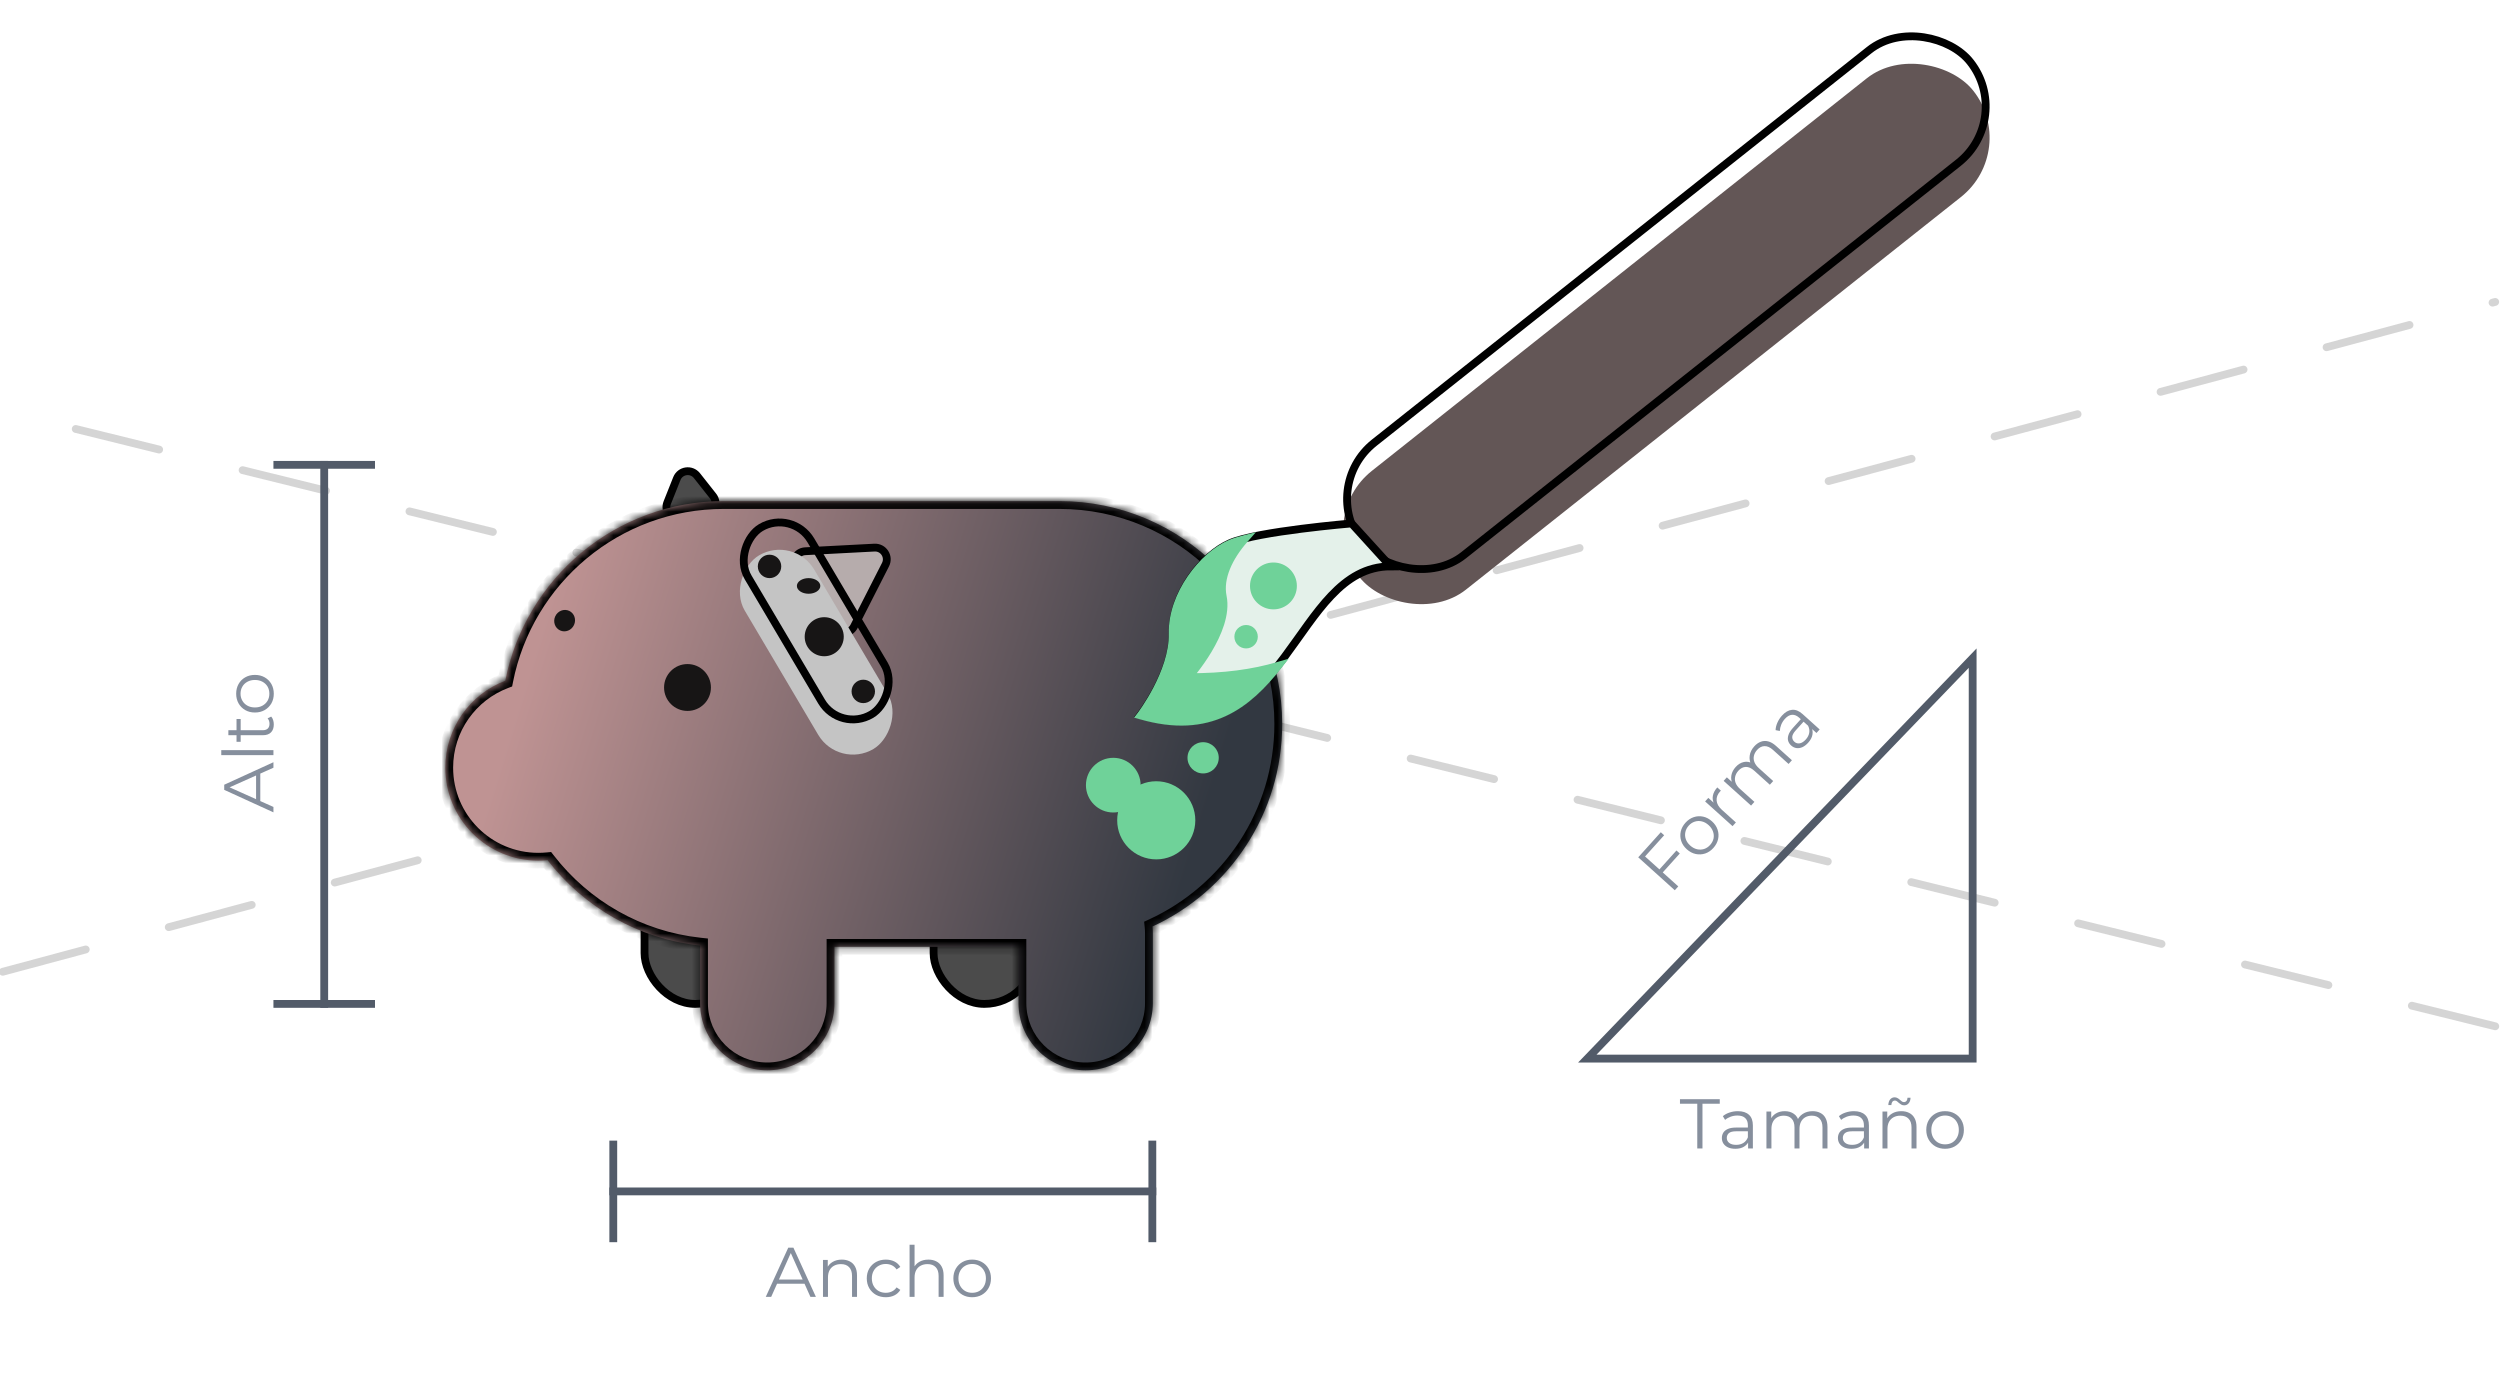 <svg width="320" height="177" viewBox="0 0 320 177" fill="none" xmlns="http://www.w3.org/2000/svg">
<line x1="0.353" y1="124.387" x2="319.387" y2="38.647" stroke="#808080" stroke-opacity="0.33" stroke-linecap="round" stroke-dasharray="11 11"/>
<line x1="319.395" y1="131.366" x2="0.366" y2="52.605" stroke="#808080" stroke-opacity="0.33" stroke-linecap="round" stroke-dasharray="11 11"/>
<path d="M89.208 60.883L91.266 63.489C91.982 64.395 91.448 65.736 90.306 65.903L87.019 66.382C85.877 66.549 84.982 65.416 85.409 64.343L86.637 61.258C87.064 60.185 88.492 59.977 89.208 60.883Z" fill="#4B4B4B" stroke="black"/>
<rect x="119.5" y="112.5" width="13" height="16" rx="6.5" fill="#4B4B4B" stroke="black"/>
<rect x="82.5" y="112.5" width="13" height="16" rx="6.5" fill="#4B4B4B" stroke="black"/>
<mask id="path-6-inside-1_106_9" fill="white">
<path fill-rule="evenodd" clip-rule="evenodd" d="M70.091 110.105C69.7 110.143 69.303 110.163 68.902 110.163C62.329 110.163 57 104.834 57 98.261C57 93.175 60.19 88.834 64.678 87.13C67.255 74.026 78.806 64.141 92.666 64.141H135.595C151.349 64.141 164.12 76.912 164.12 92.666C164.12 104.164 157.317 114.073 147.517 118.588C147.547 118.88 147.563 119.177 147.563 119.478V128.403C147.563 133.151 143.714 137 138.966 137C134.218 137 130.369 133.151 130.369 128.403V121.191H106.807V128.403C106.807 133.151 102.958 137 98.21 137C93.463 137 89.614 133.151 89.614 128.403V121.03C81.682 120.186 74.722 116.092 70.091 110.105Z"/>
</mask>
<path fill-rule="evenodd" clip-rule="evenodd" d="M70.091 110.105C69.7 110.143 69.303 110.163 68.902 110.163C62.329 110.163 57 104.834 57 98.261C57 93.175 60.19 88.834 64.678 87.13C67.255 74.026 78.806 64.141 92.666 64.141H135.595C151.349 64.141 164.12 76.912 164.12 92.666C164.12 104.164 157.317 114.073 147.517 118.588C147.547 118.88 147.563 119.177 147.563 119.478V128.403C147.563 133.151 143.714 137 138.966 137C134.218 137 130.369 133.151 130.369 128.403V121.191H106.807V128.403C106.807 133.151 102.958 137 98.21 137C93.463 137 89.614 133.151 89.614 128.403V121.03C81.682 120.186 74.722 116.092 70.091 110.105Z" fill="url(#paint0_linear_106_9)"/>
<path d="M70.091 110.105L70.882 109.493L70.543 109.055L69.992 109.109L70.091 110.105ZM64.678 87.13L65.033 88.065L65.552 87.868L65.659 87.323L64.678 87.13ZM147.517 118.588L147.099 117.679L146.449 117.979L146.523 118.69L147.517 118.588ZM130.369 121.191H131.369V120.191H130.369V121.191ZM106.807 121.191V120.191H105.807V121.191H106.807ZM89.614 121.03H90.614V120.13L89.719 120.035L89.614 121.03ZM69.992 109.109C69.634 109.145 69.27 109.163 68.902 109.163V111.163C69.336 111.163 69.766 111.142 70.189 111.1L69.992 109.109ZM68.902 109.163C62.881 109.163 58 104.282 58 98.261H56C56 105.387 61.776 111.163 68.902 111.163V109.163ZM58 98.261C58 93.604 60.92 89.627 65.033 88.065L64.323 86.195C59.459 88.042 56 92.746 56 98.261H58ZM65.659 87.323C68.146 74.679 79.293 65.141 92.666 65.141V63.141C78.32 63.141 66.365 73.373 63.697 86.937L65.659 87.323ZM92.666 65.141H135.595V63.141H92.666V65.141ZM135.595 65.141C150.797 65.141 163.12 77.465 163.12 92.666H165.12C165.12 76.36 151.901 63.141 135.595 63.141V65.141ZM163.12 92.666C163.12 103.759 156.558 113.322 147.099 117.679L147.936 119.496C158.077 114.824 165.12 104.568 165.12 92.666H163.12ZM146.523 118.69C146.549 118.949 146.563 119.211 146.563 119.478H148.563C148.563 119.143 148.546 118.812 148.512 118.485L146.523 118.69ZM146.563 119.478V128.403H148.563V119.478H146.563ZM146.563 128.403C146.563 132.599 143.162 136 138.966 136V138C144.266 138 148.563 133.703 148.563 128.403H146.563ZM138.966 136C134.77 136 131.369 132.599 131.369 128.403H129.369C129.369 133.703 133.666 138 138.966 138V136ZM131.369 128.403V121.191H129.369V128.403H131.369ZM130.369 120.191H106.807V122.191H130.369V120.191ZM105.807 121.191V128.403H107.807V121.191H105.807ZM105.807 128.403C105.807 132.599 102.406 136 98.21 136V138C103.511 138 107.807 133.703 107.807 128.403H105.807ZM98.21 136C94.015 136 90.614 132.599 90.614 128.403H88.614C88.614 133.703 92.91 138 98.21 138V136ZM90.614 128.403V121.03H88.614V128.403H90.614ZM89.719 120.035C82.069 119.221 75.353 115.272 70.882 109.493L69.3 110.716C74.092 116.911 81.296 121.15 89.508 122.024L89.719 120.035Z" fill="black" mask="url(#path-6-inside-1_106_9)"/>
<path d="M113.345 72.273L109.315 80.183C108.79 81.212 107.349 81.287 106.72 80.319L101.885 72.874C101.256 71.906 101.912 70.62 103.065 70.559L111.929 70.094C113.083 70.034 113.869 71.244 113.345 72.273Z" fill="#B6ACAC" stroke="black"/>
<ellipse cx="72.272" cy="79.442" rx="1.323" ry="1.382" transform="rotate(24.984 72.272 79.442)" fill="#171515"/>
<circle cx="88" cy="88" r="3" fill="#171515"/>
<g filter="url(#filter0_i_106_9)">
<rect x="101.59" y="64.464" width="28.788" height="10.325" rx="5.162" transform="rotate(59.396 101.59 64.464)" fill="#C4C4C4"/>
</g>
<rect x="101.414" y="65.149" width="27.788" height="9.325" rx="4.662" transform="rotate(59.396 101.414 65.149)" stroke="black"/>
<g filter="url(#filter1_i_106_9)">
<rect x="168" y="62.297" width="100.248" height="19.394" rx="9.697" transform="rotate(-38.42 168 62.297)" fill="#635656"/>
</g>
<rect x="168.702" y="62.377" width="99.248" height="18.394" rx="9.197" transform="rotate(-38.42 168.702 62.377)" stroke="black"/>
<circle cx="98.5" cy="72.5" r="1.5" fill="#171515"/>
<ellipse cx="103.5" cy="75" rx="1.5" ry="1" fill="#171515"/>
<circle cx="105.5" cy="81.5" r="2.5" fill="#171515"/>
<circle cx="110.5" cy="88.5" r="1.5" fill="#171515"/>
<path d="M178 72.5C165.5 72.5 165 97 146 91.5C146 91.5 150.205 86 150.103 81C150 76 154 71 157.5 69.5C161 68 173 67 173 67L178 72.5Z" fill="#E4F1EA" stroke="black"/>
<path fill-rule="evenodd" clip-rule="evenodd" d="M159.316 69C158.591 69.182 157.969 69.374 157.5 69.575C154 71.075 150 76.075 150.103 81.075C150.205 86.075 146 91.575 146 91.575C154.858 94.139 159.695 90.183 163.602 85.228C160.437 86.162 156.682 86.699 152.119 86.672C152.119 86.672 157.411 80.765 156.51 76.365C156.022 73.984 157.284 71.304 159.316 69Z" fill="#6FD299"/>
<path d="M157.5 69.575L157.697 70.034L157.697 70.034L157.5 69.575ZM159.316 69L159.691 69.331L160.755 68.123L159.194 68.515L159.316 69ZM146 91.575L145.603 91.271L145.159 91.852L145.861 92.055L146 91.575ZM163.602 85.228L163.994 85.538L164.967 84.304L163.46 84.748L163.602 85.228ZM152.119 86.672L151.747 86.339L151.006 87.166L152.117 87.172L152.119 86.672ZM156.51 76.365L156.02 76.466L156.02 76.466L156.51 76.365ZM157.697 70.034C158.131 69.849 158.723 69.664 159.437 69.485L159.194 68.515C158.458 68.7 157.807 68.899 157.303 69.115L157.697 70.034ZM150.602 81.065C150.554 78.697 151.479 76.299 152.862 74.297C154.247 72.291 156.054 70.739 157.697 70.034L157.303 69.115C155.446 69.911 153.503 71.609 152.039 73.728C150.572 75.851 149.549 78.452 149.603 81.085L150.602 81.065ZM146 91.575C146.397 91.879 146.397 91.879 146.397 91.878C146.397 91.878 146.398 91.878 146.398 91.878C146.398 91.878 146.398 91.877 146.399 91.877C146.399 91.876 146.4 91.875 146.401 91.873C146.404 91.87 146.407 91.866 146.411 91.86C146.42 91.848 146.433 91.832 146.449 91.81C146.481 91.766 146.528 91.703 146.587 91.62C146.705 91.455 146.872 91.216 147.073 90.913C147.472 90.308 148.004 89.449 148.533 88.43C149.584 86.407 150.656 83.691 150.602 81.065L149.603 81.085C149.651 83.459 148.672 85.993 147.646 87.969C147.137 88.951 146.624 89.779 146.238 90.362C146.046 90.653 145.886 90.882 145.774 91.038C145.718 91.115 145.675 91.175 145.646 91.214C145.631 91.234 145.62 91.249 145.613 91.258C145.609 91.263 145.606 91.266 145.605 91.269C145.604 91.27 145.603 91.27 145.603 91.271C145.603 91.271 145.603 91.271 145.603 91.271C145.603 91.271 145.603 91.271 145.603 91.271C145.603 91.271 145.603 91.271 146 91.575ZM163.209 84.918C161.273 87.374 159.146 89.528 156.449 90.767C153.769 91.997 150.47 92.348 146.139 91.095L145.861 92.055C150.388 93.366 153.937 93.02 156.866 91.675C159.779 90.338 162.024 88.036 163.994 85.538L163.209 84.918ZM163.46 84.748C160.349 85.666 156.644 86.199 152.122 86.172L152.117 87.172C156.72 87.199 160.525 86.657 163.743 85.708L163.46 84.748ZM152.119 86.672C152.492 87.006 152.492 87.006 152.492 87.005C152.492 87.005 152.492 87.005 152.492 87.005C152.493 87.005 152.493 87.004 152.493 87.004C152.494 87.003 152.495 87.002 152.497 87C152.5 86.997 152.504 86.992 152.509 86.986C152.52 86.974 152.536 86.956 152.556 86.933C152.596 86.886 152.655 86.819 152.728 86.731C152.875 86.557 153.082 86.304 153.328 85.987C153.818 85.353 154.464 84.46 155.082 83.425C155.699 82.391 156.296 81.204 156.681 79.982C157.065 78.763 157.248 77.478 157 76.265L156.02 76.466C156.222 77.453 156.082 78.555 155.727 79.681C155.373 80.805 154.817 81.919 154.223 82.912C153.631 83.904 153.01 84.763 152.537 85.374C152.3 85.68 152.101 85.922 151.962 86.088C151.893 86.171 151.838 86.234 151.801 86.277C151.783 86.298 151.769 86.314 151.76 86.324C151.755 86.329 151.752 86.333 151.75 86.336C151.749 86.337 151.748 86.338 151.747 86.338C151.747 86.338 151.747 86.338 151.747 86.339C151.747 86.339 151.747 86.339 151.747 86.339C151.747 86.339 151.747 86.339 152.119 86.672ZM157 76.265C156.56 74.116 157.694 71.596 159.691 69.331L158.941 68.669C156.874 71.013 155.484 73.851 156.02 76.466L157 76.265Z" fill="#6FD299"/>
<circle cx="163" cy="75" r="3" fill="#6FD299"/>
<circle cx="159.5" cy="81.5" r="1.5" fill="#6FD299"/>
<circle cx="142.5" cy="100.5" r="3.5" fill="#6FD299"/>
<circle cx="148" cy="105" r="5" fill="#6FD299"/>
<circle cx="154" cy="97" r="2" fill="#6FD299"/>
<circle cx="157.5" cy="89.5" r="1.5" fill="#6FD299"/>
<line x1="41.5" y1="59" x2="41.5" y2="129" stroke="#525B69"/>
<line x1="148" y1="152.5" x2="78" y2="152.5" stroke="#525B69"/>
<line x1="35" y1="128.5" x2="48" y2="128.5" stroke="#525B69"/>
<line x1="78.5" y1="146" x2="78.5" y2="159" stroke="#525B69"/>
<line x1="35" y1="59.5" x2="48" y2="59.5" stroke="#525B69"/>
<line x1="147.5" y1="146" x2="147.5" y2="159" stroke="#525B69"/>
<path d="M203.175 135.5L252.5 84.241L252.5 135.5H203.175Z" stroke="#525B69"/>
<path d="M98.018 166L100.898 159.7H101.555L104.435 166H103.733L101.087 160.087H101.357L98.711 166H98.018ZM99.152 164.317L99.35 163.777H103.013L103.211 164.317H99.152ZM107.754 161.23C108.138 161.23 108.474 161.305 108.762 161.455C109.056 161.599 109.284 161.821 109.446 162.121C109.614 162.421 109.698 162.799 109.698 163.255V166H109.059V163.318C109.059 162.82 108.933 162.445 108.681 162.193C108.435 161.935 108.087 161.806 107.637 161.806C107.301 161.806 107.007 161.875 106.755 162.013C106.509 162.145 106.317 162.34 106.179 162.598C106.047 162.85 105.981 163.156 105.981 163.516V166H105.342V161.275H105.954V162.571L105.855 162.328C106.005 161.986 106.245 161.719 106.575 161.527C106.905 161.329 107.298 161.23 107.754 161.23ZM113.386 166.045C112.918 166.045 112.498 165.943 112.126 165.739C111.76 165.529 111.472 165.244 111.262 164.884C111.052 164.518 110.947 164.101 110.947 163.633C110.947 163.159 111.052 162.742 111.262 162.382C111.472 162.022 111.76 161.74 112.126 161.536C112.498 161.332 112.918 161.23 113.386 161.23C113.788 161.23 114.151 161.308 114.475 161.464C114.799 161.62 115.054 161.854 115.24 162.166L114.763 162.49C114.601 162.25 114.4 162.073 114.16 161.959C113.92 161.845 113.659 161.788 113.377 161.788C113.041 161.788 112.738 161.866 112.468 162.022C112.198 162.172 111.985 162.385 111.829 162.661C111.673 162.937 111.595 163.261 111.595 163.633C111.595 164.005 111.673 164.329 111.829 164.605C111.985 164.881 112.198 165.097 112.468 165.253C112.738 165.403 113.041 165.478 113.377 165.478C113.659 165.478 113.92 165.421 114.16 165.307C114.4 165.193 114.601 165.019 114.763 164.785L115.24 165.109C115.054 165.415 114.799 165.649 114.475 165.811C114.151 165.967 113.788 166.045 113.386 166.045ZM118.837 161.23C119.221 161.23 119.557 161.305 119.845 161.455C120.139 161.599 120.367 161.821 120.529 162.121C120.697 162.421 120.781 162.799 120.781 163.255V166H120.142V163.318C120.142 162.82 120.016 162.445 119.764 162.193C119.518 161.935 119.17 161.806 118.72 161.806C118.384 161.806 118.09 161.875 117.838 162.013C117.592 162.145 117.4 162.34 117.262 162.598C117.13 162.85 117.064 163.156 117.064 163.516V166H116.425V159.322H117.064V162.571L116.938 162.328C117.088 161.986 117.328 161.719 117.658 161.527C117.988 161.329 118.381 161.23 118.837 161.23ZM124.433 166.045C123.977 166.045 123.566 165.943 123.2 165.739C122.84 165.529 122.555 165.244 122.345 164.884C122.135 164.518 122.03 164.101 122.03 163.633C122.03 163.159 122.135 162.742 122.345 162.382C122.555 162.022 122.84 161.74 123.2 161.536C123.56 161.332 123.971 161.23 124.433 161.23C124.901 161.23 125.315 161.332 125.675 161.536C126.041 161.74 126.326 162.022 126.53 162.382C126.74 162.742 126.845 163.159 126.845 163.633C126.845 164.101 126.74 164.518 126.53 164.884C126.326 165.244 126.041 165.529 125.675 165.739C125.309 165.943 124.895 166.045 124.433 166.045ZM124.433 165.478C124.775 165.478 125.078 165.403 125.342 165.253C125.606 165.097 125.813 164.881 125.963 164.605C126.119 164.323 126.197 163.999 126.197 163.633C126.197 163.261 126.119 162.937 125.963 162.661C125.813 162.385 125.606 162.172 125.342 162.022C125.078 161.866 124.778 161.788 124.442 161.788C124.106 161.788 123.806 161.866 123.542 162.022C123.278 162.172 123.068 162.385 122.912 162.661C122.756 162.937 122.678 163.261 122.678 163.633C122.678 163.999 122.756 164.323 122.912 164.605C123.068 164.881 123.278 165.097 123.542 165.253C123.806 165.403 124.103 165.478 124.433 165.478Z" fill="#868F9D"/>
<path d="M217.25 147V141.276H215.036V140.7H220.13V141.276H217.916V147H217.25ZM223.756 147V145.956L223.729 145.785V144.039C223.729 143.637 223.615 143.328 223.387 143.112C223.165 142.896 222.832 142.788 222.388 142.788C222.082 142.788 221.791 142.839 221.515 142.941C221.239 143.043 221.005 143.178 220.813 143.346L220.525 142.869C220.765 142.665 221.053 142.509 221.389 142.401C221.725 142.287 222.079 142.23 222.451 142.23C223.063 142.23 223.534 142.383 223.864 142.689C224.2 142.989 224.368 143.448 224.368 144.066V147H223.756ZM222.127 147.045C221.773 147.045 221.464 146.988 221.2 146.874C220.942 146.754 220.744 146.592 220.606 146.388C220.468 146.178 220.399 145.938 220.399 145.668C220.399 145.422 220.456 145.2 220.57 145.002C220.69 144.798 220.882 144.636 221.146 144.516C221.416 144.39 221.776 144.327 222.226 144.327H223.855V144.804H222.244C221.788 144.804 221.47 144.885 221.29 145.047C221.116 145.209 221.029 145.41 221.029 145.65C221.029 145.92 221.134 146.136 221.344 146.298C221.554 146.46 221.848 146.541 222.226 146.541C222.586 146.541 222.895 146.46 223.153 146.298C223.417 146.13 223.609 145.89 223.729 145.578L223.873 146.019C223.753 146.331 223.543 146.58 223.243 146.766C222.949 146.952 222.577 147.045 222.127 147.045ZM232.008 142.23C232.392 142.23 232.725 142.305 233.007 142.455C233.295 142.599 233.517 142.821 233.673 143.121C233.835 143.421 233.916 143.799 233.916 144.255V147H233.277V144.318C233.277 143.82 233.157 143.445 232.917 143.193C232.683 142.935 232.35 142.806 231.918 142.806C231.594 142.806 231.312 142.875 231.072 143.013C230.838 143.145 230.655 143.34 230.523 143.598C230.397 143.85 230.334 144.156 230.334 144.516V147H229.695V144.318C229.695 143.82 229.575 143.445 229.335 143.193C229.095 142.935 228.759 142.806 228.327 142.806C228.009 142.806 227.73 142.875 227.49 143.013C227.25 143.145 227.064 143.34 226.932 143.598C226.806 143.85 226.743 144.156 226.743 144.516V147H226.104V142.275H226.716V143.553L226.617 143.328C226.761 142.986 226.992 142.719 227.31 142.527C227.634 142.329 228.015 142.23 228.453 142.23C228.915 142.23 229.308 142.347 229.632 142.581C229.956 142.809 230.166 143.154 230.262 143.616L230.01 143.517C230.148 143.133 230.391 142.824 230.739 142.59C231.093 142.35 231.516 142.23 232.008 142.23ZM238.61 147V145.956L238.583 145.785V144.039C238.583 143.637 238.469 143.328 238.241 143.112C238.019 142.896 237.686 142.788 237.242 142.788C236.936 142.788 236.645 142.839 236.369 142.941C236.093 143.043 235.859 143.178 235.667 143.346L235.379 142.869C235.619 142.665 235.907 142.509 236.243 142.401C236.579 142.287 236.933 142.23 237.305 142.23C237.917 142.23 238.388 142.383 238.718 142.689C239.054 142.989 239.222 143.448 239.222 144.066V147H238.61ZM236.981 147.045C236.627 147.045 236.318 146.988 236.054 146.874C235.796 146.754 235.598 146.592 235.46 146.388C235.322 146.178 235.253 145.938 235.253 145.668C235.253 145.422 235.31 145.2 235.424 145.002C235.544 144.798 235.736 144.636 236 144.516C236.27 144.39 236.63 144.327 237.08 144.327H238.709V144.804H237.098C236.642 144.804 236.324 144.885 236.144 145.047C235.97 145.209 235.883 145.41 235.883 145.65C235.883 145.92 235.988 146.136 236.198 146.298C236.408 146.46 236.702 146.541 237.08 146.541C237.44 146.541 237.749 146.46 238.007 146.298C238.271 146.13 238.463 145.89 238.583 145.578L238.727 146.019C238.607 146.331 238.397 146.58 238.097 146.766C237.803 146.952 237.431 147.045 236.981 147.045ZM243.369 142.23C243.753 142.23 244.089 142.305 244.377 142.455C244.671 142.599 244.899 142.821 245.061 143.121C245.229 143.421 245.313 143.799 245.313 144.255V147H244.674V144.318C244.674 143.82 244.548 143.445 244.296 143.193C244.05 142.935 243.702 142.806 243.252 142.806C242.916 142.806 242.622 142.875 242.37 143.013C242.124 143.145 241.932 143.34 241.794 143.598C241.662 143.85 241.596 144.156 241.596 144.516V147H240.957V142.275H241.569V143.571L241.47 143.328C241.62 142.986 241.86 142.719 242.19 142.527C242.52 142.329 242.913 142.23 243.369 142.23ZM243.738 141.483C243.6 141.483 243.477 141.453 243.369 141.393C243.261 141.333 243.162 141.264 243.072 141.186C242.988 141.102 242.904 141.03 242.82 140.97C242.736 140.904 242.649 140.871 242.559 140.871C242.421 140.871 242.31 140.922 242.226 141.024C242.148 141.126 242.103 141.267 242.091 141.447H241.704C241.716 141.147 241.794 140.907 241.938 140.727C242.088 140.547 242.28 140.457 242.514 140.457C242.652 140.457 242.775 140.49 242.883 140.556C242.997 140.616 243.096 140.688 243.18 140.772C243.27 140.85 243.354 140.919 243.432 140.979C243.516 141.039 243.603 141.069 243.693 141.069C243.831 141.069 243.942 141.021 244.026 140.925C244.11 140.823 244.155 140.685 244.161 140.511H244.548C244.542 140.799 244.464 141.033 244.314 141.213C244.164 141.393 243.972 141.483 243.738 141.483ZM248.965 147.045C248.509 147.045 248.098 146.943 247.732 146.739C247.372 146.529 247.087 146.244 246.877 145.884C246.667 145.518 246.562 145.101 246.562 144.633C246.562 144.159 246.667 143.742 246.877 143.382C247.087 143.022 247.372 142.74 247.732 142.536C248.092 142.332 248.503 142.23 248.965 142.23C249.433 142.23 249.847 142.332 250.207 142.536C250.573 142.74 250.858 143.022 251.062 143.382C251.272 143.742 251.377 144.159 251.377 144.633C251.377 145.101 251.272 145.518 251.062 145.884C250.858 146.244 250.573 146.529 250.207 146.739C249.841 146.943 249.427 147.045 248.965 147.045ZM248.965 146.478C249.307 146.478 249.61 146.403 249.874 146.253C250.138 146.097 250.345 145.881 250.495 145.605C250.651 145.323 250.729 144.999 250.729 144.633C250.729 144.261 250.651 143.937 250.495 143.661C250.345 143.385 250.138 143.172 249.874 143.022C249.61 142.866 249.31 142.788 248.974 142.788C248.638 142.788 248.338 142.866 248.074 143.022C247.81 143.172 247.6 143.385 247.444 143.661C247.288 143.937 247.21 144.261 247.21 144.633C247.21 144.999 247.288 145.323 247.444 145.605C247.6 145.881 247.81 146.097 248.074 146.253C248.338 146.403 248.635 146.478 248.965 146.478Z" fill="#868F9D"/>
<path d="M212.357 111.337L214.586 108.863L215.014 109.248L212.785 111.722L212.357 111.337ZM214.819 113.458L214.374 113.953L209.693 109.736L212.584 106.526L213.012 106.912L210.566 109.627L214.819 113.458ZM219.312 108.538C219.007 108.877 218.656 109.114 218.259 109.249C217.862 109.376 217.46 109.397 217.052 109.312C216.639 109.223 216.259 109.022 215.911 108.709C215.559 108.392 215.32 108.035 215.193 107.638C215.066 107.241 215.047 106.84 215.136 106.436C215.226 106.032 215.425 105.659 215.734 105.315C216.048 104.968 216.4 104.728 216.793 104.597C217.19 104.462 217.59 104.439 217.994 104.528C218.402 104.613 218.782 104.814 219.134 105.132C219.482 105.445 219.721 105.802 219.853 106.203C219.984 106.596 220.005 106.998 219.916 107.41C219.822 107.819 219.621 108.195 219.312 108.538ZM218.891 108.159C219.119 107.904 219.266 107.629 219.332 107.333C219.393 107.032 219.371 106.734 219.266 106.438C219.161 106.133 218.972 105.858 218.7 105.613C218.424 105.364 218.131 105.205 217.822 105.136C217.516 105.063 217.219 105.074 216.931 105.17C216.639 105.262 216.38 105.432 216.155 105.682C215.93 105.932 215.787 106.207 215.726 106.507C215.661 106.804 215.679 107.103 215.78 107.403C215.88 107.704 216.069 107.979 216.345 108.228C216.617 108.473 216.91 108.631 217.224 108.704C217.533 108.773 217.834 108.762 218.127 108.67C218.415 108.574 218.67 108.404 218.891 108.159ZM221.766 105.747L218.255 102.584L218.665 102.129L219.621 102.991L219.412 102.887C219.233 102.548 219.178 102.2 219.249 101.844C219.315 101.484 219.503 101.132 219.812 100.789L220.274 101.204C220.258 101.222 220.241 101.24 220.225 101.258C220.205 101.272 220.187 101.287 220.171 101.305C219.837 101.675 219.69 102.067 219.728 102.482C219.763 102.892 219.987 103.284 220.402 103.657L222.194 105.272L221.766 105.747ZM224.544 95.536C224.801 95.251 225.08 95.053 225.38 94.944C225.68 94.827 225.993 94.81 226.321 94.895C226.652 94.976 226.987 95.168 227.326 95.474L229.365 97.311L228.938 97.786L226.945 95.99C226.575 95.657 226.216 95.495 225.868 95.505C225.52 95.506 225.201 95.667 224.912 95.988C224.695 96.229 224.558 96.485 224.5 96.755C224.441 97.017 224.463 97.284 224.567 97.555C224.67 97.817 224.855 98.069 225.122 98.31L226.968 99.972L226.54 100.447L224.547 98.652C224.177 98.319 223.819 98.157 223.471 98.166C223.118 98.172 222.798 98.335 222.508 98.656C222.296 98.892 222.16 99.146 222.102 99.417C222.039 99.683 222.06 99.952 222.163 100.223C222.266 100.485 222.451 100.737 222.719 100.978L224.564 102.64L224.137 103.115L220.626 99.953L221.036 99.498L221.985 100.353L221.752 100.276C221.594 99.94 221.55 99.59 221.62 99.225C221.69 98.852 221.872 98.502 222.165 98.177C222.474 97.834 222.824 97.62 223.215 97.536C223.601 97.448 223.998 97.523 224.405 97.761L224.163 97.882C223.97 97.522 223.903 97.135 223.962 96.72C224.021 96.296 224.215 95.901 224.544 95.536ZM232.507 93.823L231.731 93.125L231.586 93.03L230.289 91.862C229.99 91.593 229.684 91.47 229.371 91.495C229.062 91.516 228.759 91.691 228.462 92.021C228.257 92.248 228.1 92.498 227.991 92.772C227.882 93.045 227.826 93.309 227.822 93.564L227.275 93.459C227.284 93.144 227.361 92.826 227.506 92.504C227.646 92.178 227.841 91.877 228.09 91.6C228.499 91.146 228.928 90.898 229.376 90.858C229.824 90.809 230.278 90.991 230.737 91.405L232.917 93.369L232.507 93.823ZM231.45 95.064C231.213 95.327 230.964 95.518 230.703 95.638C230.441 95.749 230.188 95.788 229.944 95.754C229.696 95.716 229.471 95.607 229.27 95.426C229.088 95.261 228.961 95.07 228.89 94.853C228.819 94.627 228.827 94.376 228.915 94.1C229.002 93.815 229.196 93.505 229.497 93.171L230.587 91.961L230.942 92.28L229.863 93.477C229.558 93.816 229.406 94.106 229.405 94.348C229.409 94.586 229.5 94.785 229.679 94.946C229.879 95.127 230.11 95.193 230.371 95.146C230.632 95.098 230.889 94.934 231.142 94.653C231.383 94.385 231.53 94.102 231.582 93.802C231.634 93.493 231.584 93.19 231.432 92.892L231.856 93.08C232.008 93.378 232.052 93.701 231.99 94.048C231.931 94.391 231.751 94.73 231.45 95.064Z" fill="#868F9D"/>
<path d="M35 103.982L28.7 101.102V100.445L35 97.565V98.267L29.087 100.913V100.643L35 103.289V103.982ZM33.317 102.848L32.777 102.65V98.987L33.317 98.789V102.848ZM35 96.658H28.322V96.019H35V96.658ZM35.045 92.721C35.045 93.165 34.925 93.507 34.685 93.746C34.445 93.987 34.106 94.106 33.668 94.106H29.231V93.468H33.632C33.908 93.468 34.121 93.398 34.271 93.26C34.421 93.117 34.496 92.912 34.496 92.648C34.496 92.367 34.415 92.132 34.253 91.947L34.712 91.722C34.826 91.847 34.91 92.001 34.964 92.18C35.018 92.355 35.045 92.534 35.045 92.721ZM30.806 94.953H30.275V92.028H30.806V94.953ZM35.045 88.799C35.045 89.255 34.943 89.666 34.739 90.032C34.529 90.392 34.244 90.677 33.884 90.887C33.518 91.097 33.101 91.202 32.633 91.202C32.159 91.202 31.742 91.097 31.382 90.887C31.022 90.677 30.74 90.392 30.536 90.032C30.332 89.672 30.23 89.261 30.23 88.799C30.23 88.331 30.332 87.917 30.536 87.557C30.74 87.191 31.022 86.906 31.382 86.702C31.742 86.492 32.159 86.387 32.633 86.387C33.101 86.387 33.518 86.492 33.884 86.702C34.244 86.906 34.529 87.191 34.739 87.557C34.943 87.923 35.045 88.337 35.045 88.799ZM34.478 88.799C34.478 88.457 34.403 88.154 34.253 87.89C34.097 87.626 33.881 87.419 33.605 87.269C33.323 87.113 32.999 87.035 32.633 87.035C32.261 87.035 31.937 87.113 31.661 87.269C31.385 87.419 31.172 87.626 31.022 87.89C30.866 88.154 30.788 88.454 30.788 88.79C30.788 89.126 30.866 89.426 31.022 89.69C31.172 89.954 31.385 90.164 31.661 90.32C31.937 90.476 32.261 90.554 32.633 90.554C32.999 90.554 33.323 90.476 33.605 90.32C33.881 90.164 34.097 89.954 34.253 89.69C34.403 89.426 34.478 89.129 34.478 88.799Z" fill="#868F9D"/>
<defs>
<filter id="filter0_i_106_9" x="94.612" y="66.372" width="19.726" height="30.218" filterUnits="userSpaceOnUse" color-interpolation-filters="sRGB">
<feFlood flood-opacity="0" result="BackgroundImageFix"/>
<feBlend mode="normal" in="SourceGraphic" in2="BackgroundImageFix" result="shape"/>
<feColorMatrix in="SourceAlpha" type="matrix" values="0 0 0 0 0 0 0 0 0 0 0 0 0 0 0 0 0 0 127 0" result="hardAlpha"/>
<feOffset dy="4"/>
<feGaussianBlur stdDeviation="2"/>
<feComposite in2="hardAlpha" operator="arithmetic" k2="-1" k3="1"/>
<feColorMatrix type="matrix" values="0 0 0 0 0 0 0 0 0 0 0 0 0 0 0 0 0 0 0.25 0"/>
<feBlend mode="normal" in2="shape" result="effect1_innerShadow_106_9"/>
</filter>
<filter id="filter1_i_106_9" x="171.926" y="3.926" width="82.742" height="73.64" filterUnits="userSpaceOnUse" color-interpolation-filters="sRGB">
<feFlood flood-opacity="0" result="BackgroundImageFix"/>
<feBlend mode="normal" in="SourceGraphic" in2="BackgroundImageFix" result="shape"/>
<feColorMatrix in="SourceAlpha" type="matrix" values="0 0 0 0 0 0 0 0 0 0 0 0 0 0 0 0 0 0 127 0" result="hardAlpha"/>
<feOffset dy="4"/>
<feGaussianBlur stdDeviation="2"/>
<feComposite in2="hardAlpha" operator="arithmetic" k2="-1" k3="1"/>
<feColorMatrix type="matrix" values="0 0 0 0 0 0 0 0 0 0 0 0 0 0 0 0 0 0 0.25 0"/>
<feBlend mode="normal" in2="shape" result="effect1_innerShadow_106_9"/>
</filter>
<linearGradient id="paint0_linear_106_9" x1="68.109" y1="84.375" x2="152.218" y2="110.56" gradientUnits="userSpaceOnUse">
<stop stop-color="#BF9393"/>
<stop offset="1" stop-color="#323841"/>
</linearGradient>
</defs>
</svg>
